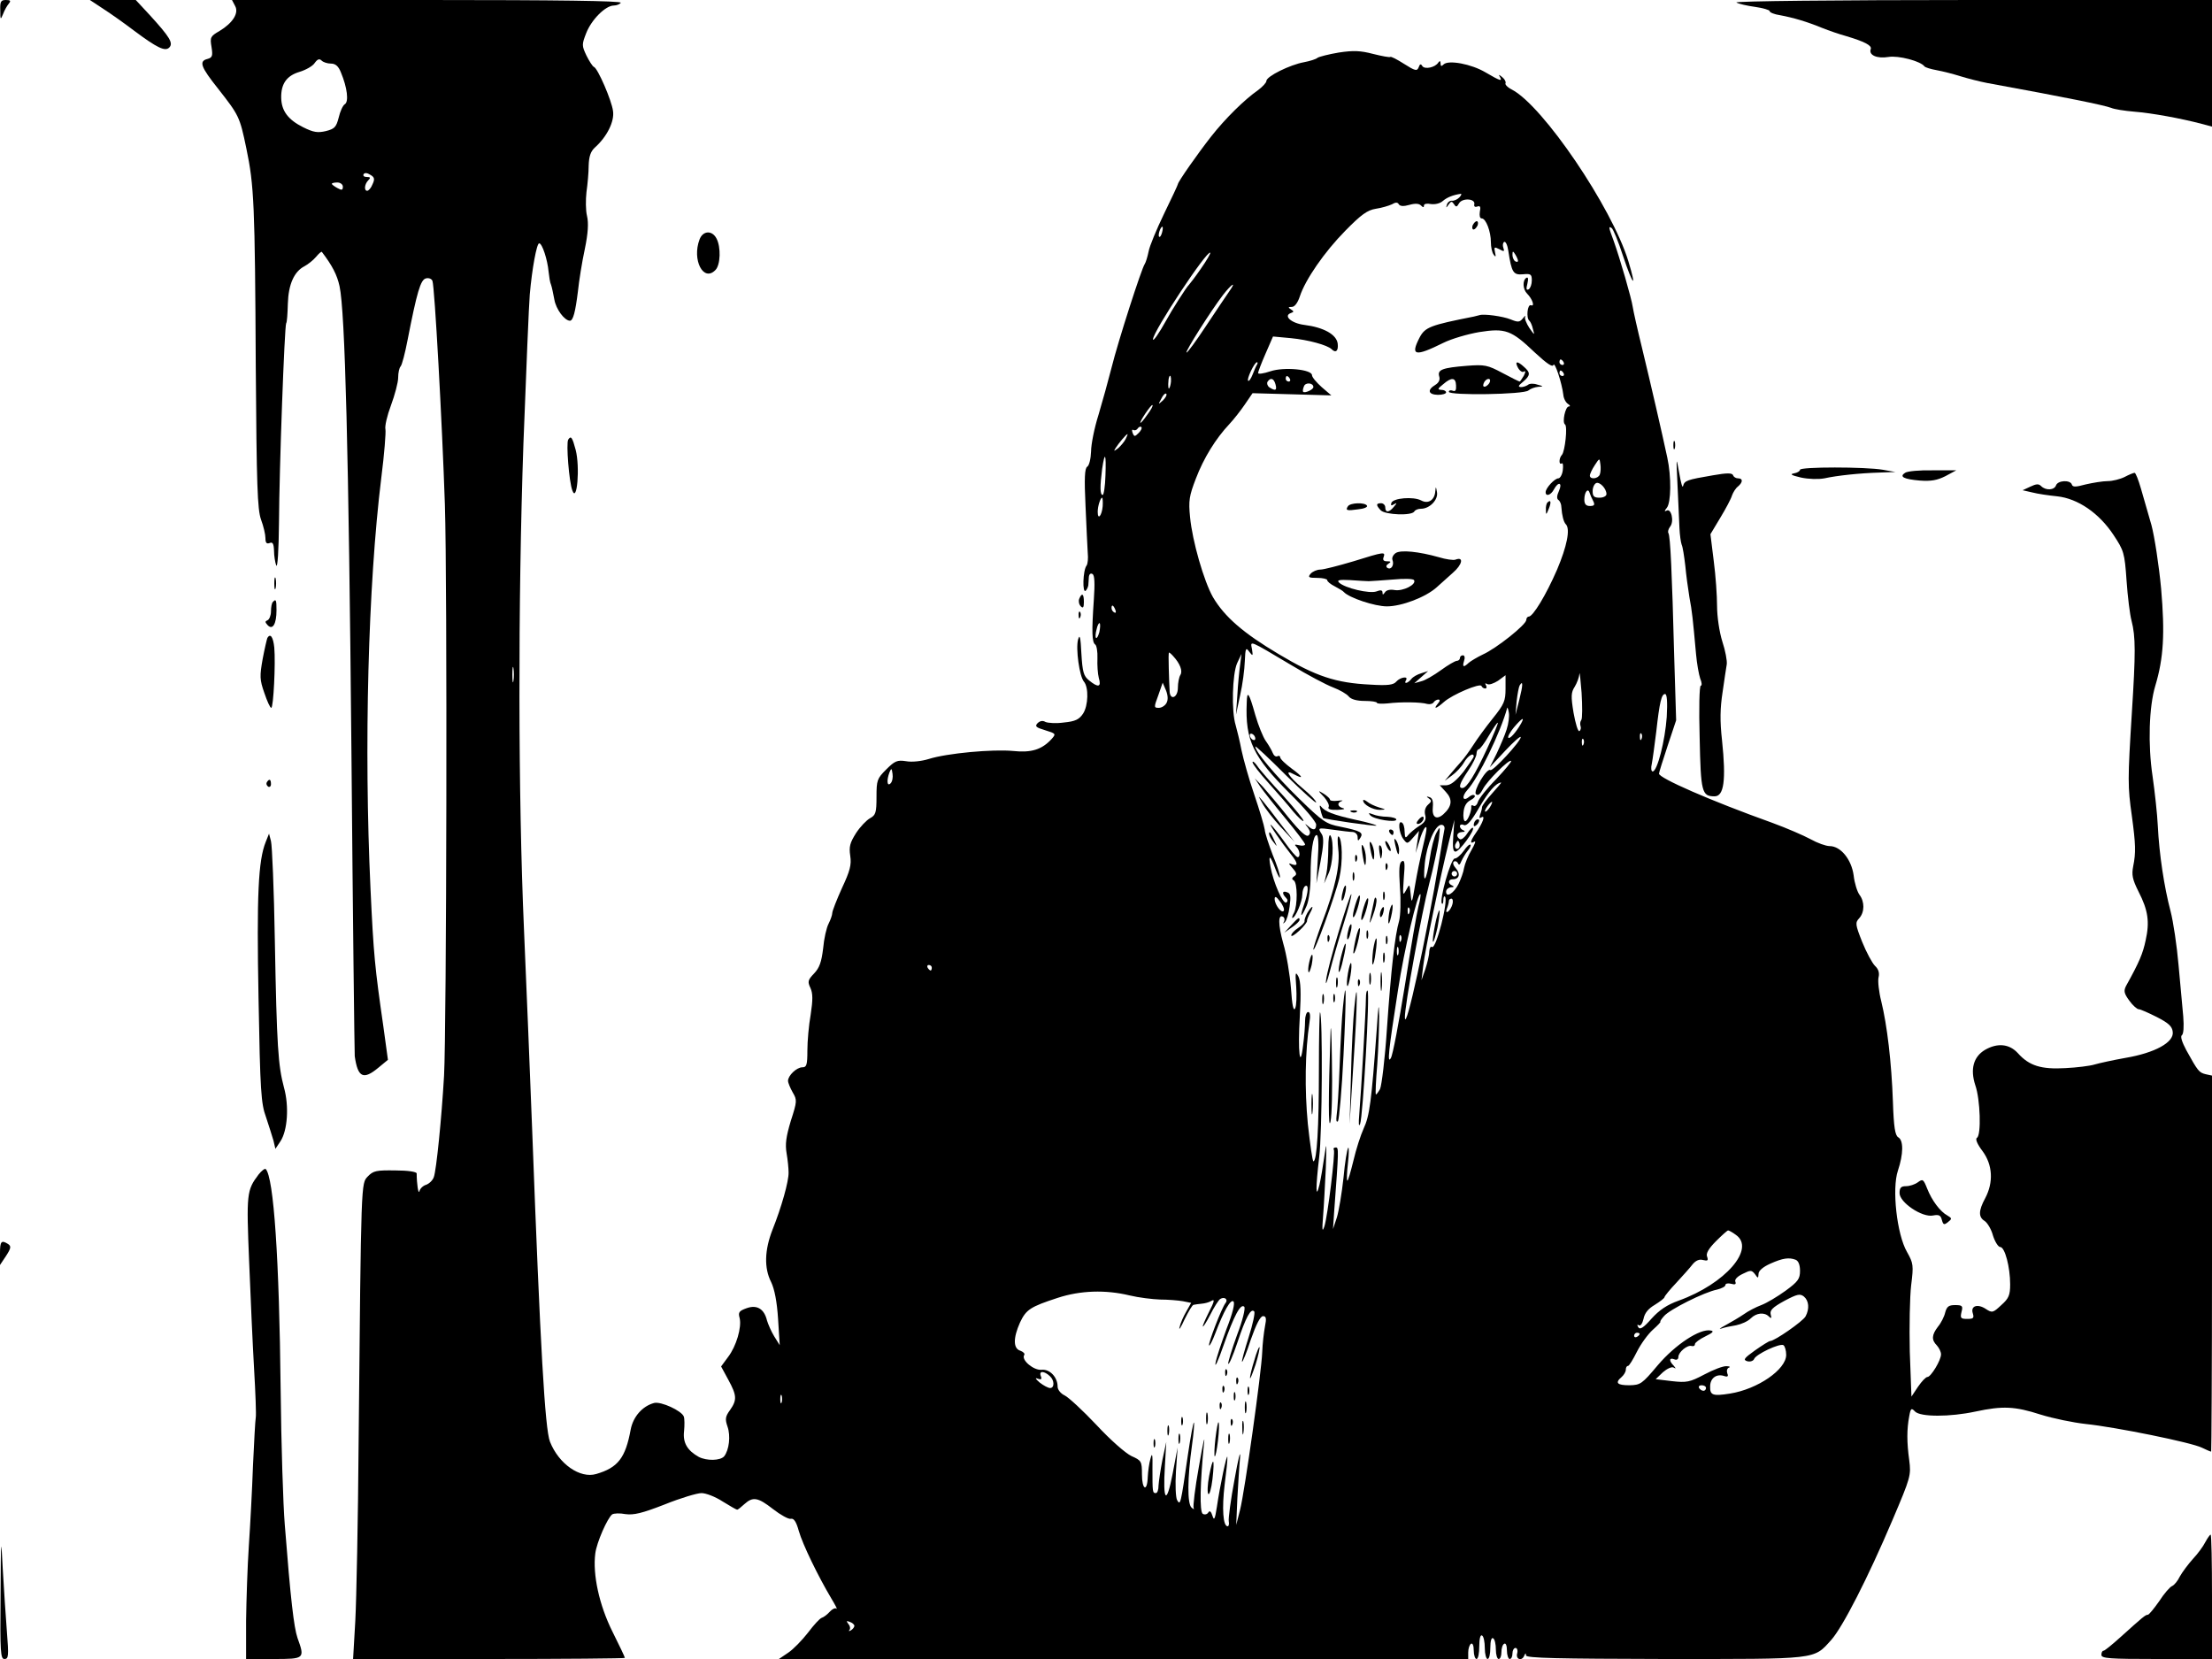 <?xml version="1.0" standalone="no"?>
<!DOCTYPE svg PUBLIC "-//W3C//DTD SVG 20010904//EN"
 "http://www.w3.org/TR/2001/REC-SVG-20010904/DTD/svg10.dtd">
<svg version="1.0" xmlns="http://www.w3.org/2000/svg"
 width="800pt" height="600pt" viewBox="0 0 800 600"
 preserveAspectRatio="xMidYMid meet">

<g transform="translate(0,600) scale(0.1,-0.1)"
fill="#000000" stroke="none">
<path d="M1 5963 c0 -35 1 -36 10 -14 5 14 15 31 21 38 8 10 6 13 -11 13 -18
0 -21 -6 -20 -37z"/>
<path d="M375 5967 c28 -18 77 -53 110 -78 83 -62 112 -76 127 -61 16 16 1 39
-69 116 l-52 56 -83 0 -83 0 50 -33z"/>
<path d="M850 5979 c15 -26 -8 -62 -56 -91 -33 -19 -35 -23 -29 -58 5 -32 3
-38 -14 -43 -33 -8 -25 -29 38 -108 75 -96 78 -100 102 -216 28 -134 31 -202
34 -788 3 -432 6 -517 19 -554 9 -24 16 -54 16 -67 0 -17 4 -22 15 -18 11 5
15 -2 16 -27 0 -19 4 -43 8 -54 5 -11 9 55 10 155 1 196 20 711 26 721 3 3 5
35 6 70 2 71 23 117 60 136 13 7 32 22 42 34 10 12 19 20 21 18 38 -50 55 -83
64 -124 20 -92 33 -600 43 -1685 5 -591 11 -1086 12 -1100 11 -77 31 -87 86
-41 l34 28 -17 124 c-30 208 -35 256 -46 494 -24 514 -9 1098 39 1487 11 86
17 165 15 175 -3 11 6 50 20 87 14 38 26 83 26 100 0 18 4 36 9 41 5 6 16 48
25 95 34 174 47 218 66 223 10 3 21 -1 24 -9 8 -21 35 -511 45 -809 9 -282 6
-1900 -3 -2065 -9 -156 -28 -343 -37 -367 -4 -12 -17 -24 -28 -28 -11 -3 -22
-14 -24 -23 -4 -14 -10 28 -10 64 0 6 -31 11 -77 11 -69 1 -80 -1 -100 -22
-24 -26 -24 -6 -33 -960 -2 -280 -8 -572 -12 -647 l-8 -138 492 0 c270 0 491
2 491 4 0 3 -20 45 -45 95 -48 96 -72 207 -62 283 5 40 44 128 61 141 6 4 28
5 48 1 30 -4 60 3 142 35 57 23 117 41 133 41 16 0 50 -13 76 -30 26 -16 50
-30 53 -30 3 0 14 9 26 20 31 28 49 25 104 -18 27 -21 56 -37 64 -35 11 3 20
-11 29 -44 14 -49 70 -164 117 -243 15 -25 24 -42 19 -38 -4 4 -15 -1 -24 -11
-9 -10 -22 -20 -29 -22 -7 -2 -29 -26 -50 -54 -21 -27 -53 -60 -71 -72 l-34
-23 1247 0 1246 0 0 24 c0 14 5 28 10 31 6 4 10 -7 10 -24 0 -17 5 -31 10 -31
6 0 10 21 10 46 0 27 4 43 10 39 6 -3 10 -24 10 -46 0 -21 5 -39 10 -39 6 0
10 18 10 41 0 24 4 38 10 34 6 -3 10 -22 10 -41 0 -19 5 -34 10 -34 6 0 10 11
10 24 0 14 4 28 10 31 6 4 10 -7 10 -24 0 -17 5 -31 10 -31 6 0 10 9 10 20 0
11 5 20 11 20 6 0 9 -9 6 -20 -6 -22 18 -29 26 -7 4 9 6 9 6 0 1 -10 116 -12
502 -13 558 0 537 -3 602 69 41 46 132 223 222 435 65 153 67 160 60 215 -9
65 -9 112 0 159 5 29 8 31 21 17 20 -20 126 -20 219 0 98 21 142 19 235 -11
45 -14 118 -29 163 -34 107 -11 384 -67 421 -86 16 -8 31 -14 33 -14 1 0 3
306 3 680 l0 680 -23 5 c-24 6 -28 11 -70 87 -16 30 -22 50 -16 54 6 4 8 30 5
68 -3 33 -11 117 -17 186 -6 69 -19 157 -29 195 -23 87 -41 206 -46 308 -2 43
-11 124 -19 180 -17 113 -13 251 10 327 30 100 35 189 21 351 -8 85 -24 189
-35 230 -12 41 -29 100 -38 132 -9 31 -19 57 -23 57 -4 0 -21 -7 -36 -15 -16
-8 -44 -15 -61 -15 -18 0 -54 -6 -80 -12 -37 -10 -47 -10 -50 0 -6 17 -50 15
-57 -3 -6 -18 -37 -20 -54 -3 -9 9 -18 8 -39 -2 l-28 -13 35 -8 c19 -5 60 -11
90 -14 75 -8 152 -61 204 -140 37 -56 40 -64 47 -165 4 -58 12 -123 18 -145
15 -58 15 -116 1 -335 -15 -240 -15 -264 0 -370 14 -103 15 -134 5 -183 -6
-31 -3 -47 19 -91 35 -68 41 -110 26 -177 -10 -47 -22 -77 -71 -165 -9 -18 -7
-27 12 -53 12 -17 28 -31 34 -31 6 0 35 -13 65 -28 43 -22 56 -34 58 -54 5
-38 -65 -76 -171 -94 -45 -8 -95 -19 -112 -24 -16 -5 -64 -11 -105 -13 -87 -5
-131 8 -172 54 -31 34 -74 38 -119 12 -42 -25 -54 -70 -35 -128 18 -51 22
-180 6 -190 -7 -4 1 -23 20 -48 37 -50 40 -113 10 -170 -25 -46 -25 -69 -2
-83 10 -7 24 -30 30 -53 7 -22 19 -41 26 -41 17 0 36 -73 36 -135 0 -39 -5
-51 -32 -75 -30 -28 -33 -29 -56 -14 -30 20 -56 11 -47 -16 5 -17 2 -20 -20
-20 -24 0 -26 3 -21 25 6 22 3 25 -23 25 -23 0 -30 -5 -36 -27 -3 -14 -15 -38
-26 -51 -23 -30 -24 -48 -4 -68 8 -9 15 -23 15 -32 0 -22 -37 -82 -49 -82 -6
0 -21 -16 -34 -35 l-24 -36 -6 163 c-2 90 0 198 5 240 9 72 8 79 -15 120 -37
64 -55 229 -33 294 20 60 21 110 1 121 -11 7 -16 36 -19 128 -5 143 -21 277
-42 363 -9 35 -13 74 -10 87 4 16 0 30 -13 42 -10 10 -31 49 -46 86 -25 63
-26 70 -11 86 20 22 20 60 1 85 -8 11 -18 42 -21 70 -8 58 -47 106 -87 106
-13 0 -44 11 -69 25 -24 13 -86 40 -138 59 -226 81 -410 162 -410 178 0 4 14
49 31 100 l31 93 -7 230 c-8 306 -14 436 -21 447 -3 5 0 15 6 23 16 19 4 69
-13 58 -8 -4 -8 -1 1 10 16 19 17 113 2 182 -19 89 -60 267 -91 395 -17 69
-32 136 -34 150 -4 29 -46 175 -69 239 -19 51 -19 54 -7 46 5 -3 24 -48 41
-101 36 -108 51 -123 19 -18 -60 195 -309 562 -421 620 -16 8 -26 19 -23 23 2
5 -3 15 -12 22 -12 10 -14 10 -9 2 11 -19 2 -16 -51 15 -52 31 -135 46 -152
29 -8 -8 -11 -7 -11 4 0 9 -3 10 -8 3 -11 -18 -49 -26 -58 -13 -5 9 -9 8 -13
-4 -6 -15 -12 -14 -53 12 -25 16 -48 28 -50 25 -3 -2 -30 3 -62 11 -46 12 -71
13 -124 5 -36 -6 -71 -15 -77 -19 -5 -5 -28 -12 -49 -16 -50 -9 -136 -51 -136
-68 0 -6 -14 -21 -30 -33 -49 -34 -119 -103 -170 -168 -48 -61 -120 -164 -120
-172 0 -2 -22 -50 -50 -107 -27 -56 -53 -118 -56 -137 -4 -19 -10 -39 -14 -45
-11 -15 -96 -278 -120 -375 -12 -47 -33 -123 -47 -170 -15 -47 -27 -107 -27
-133 -1 -27 -7 -51 -14 -55 -9 -6 -11 -41 -6 -143 3 -74 7 -150 8 -169 2 -19
0 -39 -4 -45 -14 -17 -16 -105 -3 -91 4 4 8 13 9 19 0 7 2 20 2 30 1 11 7 15
13 11 8 -4 9 -34 5 -93 -8 -115 -7 -154 5 -162 5 -3 9 -26 8 -50 -1 -24 1 -56
5 -71 10 -33 -2 -36 -35 -9 -20 16 -24 30 -28 97 -3 61 -6 72 -12 51 -9 -33 5
-133 21 -152 18 -21 16 -87 -3 -116 -14 -21 -28 -28 -69 -32 -28 -4 -58 -2
-67 2 -10 6 -20 4 -29 -5 -10 -11 -5 -15 28 -25 39 -12 40 -13 23 -32 -35 -38
-73 -50 -139 -43 -73 7 -239 -8 -305 -29 -26 -8 -61 -12 -82 -8 -32 5 -41 1
-72 -30 -33 -33 -35 -39 -35 -99 0 -57 -3 -66 -23 -77 -13 -7 -36 -31 -51 -54
-22 -35 -26 -49 -21 -82 5 -33 -1 -55 -30 -117 -19 -42 -35 -83 -35 -90 0 -7
-6 -24 -13 -38 -8 -15 -17 -55 -20 -90 -6 -49 -13 -70 -33 -91 -22 -23 -24
-29 -13 -52 9 -20 9 -43 1 -96 -7 -39 -12 -97 -12 -130 0 -53 -3 -61 -18 -61
-21 0 -52 -30 -52 -49 0 -7 8 -26 17 -42 16 -27 16 -32 -7 -103 -17 -57 -21
-84 -15 -118 4 -23 7 -54 7 -68 1 -32 -26 -127 -58 -207 -29 -74 -31 -139 -5
-190 12 -25 21 -70 25 -133 l6 -95 -20 32 c-11 18 -22 44 -26 57 -10 42 -36
58 -73 45 -28 -10 -32 -15 -26 -36 8 -33 -12 -102 -42 -141 l-25 -34 26 -48
c31 -57 32 -73 6 -110 -17 -23 -18 -33 -9 -59 12 -34 6 -85 -12 -108 -14 -16
-63 -17 -92 -2 -41 23 -58 51 -53 93 2 21 2 45 -1 53 -8 21 -82 55 -107 49
-42 -11 -76 -49 -85 -96 -19 -103 -46 -138 -125 -161 -58 -17 -135 36 -167
117 -18 46 -35 342 -64 1119 -8 215 -22 545 -30 735 -21 478 -22 1177 -2 1755
10 264 20 507 23 540 8 92 25 185 34 185 11 0 30 -59 34 -102 2 -18 5 -40 9
-48 3 -8 8 -33 12 -54 6 -34 36 -75 56 -76 12 0 20 33 29 105 4 39 15 108 25
154 12 58 14 95 8 120 -5 20 -5 59 -2 86 4 28 8 71 8 96 1 33 7 51 22 65 44
39 72 95 66 133 -5 38 -55 154 -69 159 -5 2 -17 21 -27 41 -17 36 -17 40 -1
81 19 49 70 100 100 100 10 0 22 5 25 10 4 7 -232 10 -700 10 l-706 0 11 -21z
m347 -209 c16 0 27 -9 36 -32 23 -55 29 -106 14 -115 -7 -4 -17 -26 -22 -48
-9 -35 -15 -41 -46 -49 -30 -7 -45 -5 -83 14 -54 27 -78 59 -79 106 -1 50 19
80 66 94 23 7 48 21 55 32 10 14 17 17 25 9 6 -6 21 -11 34 -11z m150 -437
c-5 -13 -14 -23 -19 -23 -12 0 -10 24 4 38 9 9 8 12 -6 12 -9 0 -14 4 -11 10
4 6 13 5 24 -2 16 -9 17 -16 8 -35z m-107 -8 c0 -13 -4 -14 -20 -5 -11 6 -20
13 -20 15 0 3 9 5 20 5 11 0 20 -7 20 -15z m4038 -39 c-7 -7 -19 -13 -27 -12
-7 1 -16 -6 -18 -14 -4 -13 -3 -13 6 0 9 13 12 13 20 1 7 -11 10 -10 18 4 12
20 60 17 55 -4 -2 -8 3 -11 11 -8 10 4 13 -1 9 -19 -2 -14 0 -24 7 -24 15 0
33 -47 33 -86 0 -17 4 -37 10 -45 7 -10 9 -8 5 8 -4 20 -3 21 15 12 18 -10 20
-9 15 5 -3 8 -2 18 3 21 5 3 12 -11 15 -32 12 -79 18 -88 53 -85 28 3 32 0 32
-22 0 -14 -5 -28 -11 -32 -9 -5 -10 1 -5 20 4 18 3 25 -4 21 -14 -9 -13 -41 3
-57 19 -19 29 -48 14 -42 -13 5 -18 -46 -6 -56 4 -3 10 -16 13 -30 7 -24 6
-23 -13 4 -11 17 -18 35 -15 40 3 6 -1 4 -8 -5 -12 -15 -18 -15 -45 -4 -27 11
-97 21 -113 15 -3 -1 -12 -3 -20 -5 -157 -31 -176 -38 -196 -76 -34 -66 -17
-70 86 -19 30 15 89 32 130 39 95 15 116 7 201 -74 43 -40 64 -54 67 -45 5 14
31 -66 36 -108 1 -13 9 -28 17 -33 8 -5 9 -9 3 -9 -13 0 -25 -58 -14 -65 10
-6 0 -97 -11 -110 -11 -11 -12 -38 -1 -31 5 3 6 -8 4 -25 -2 -16 -10 -29 -16
-29 -13 0 -46 -35 -46 -50 0 -17 19 -11 30 10 16 30 32 25 18 -6 -8 -17 -8
-28 -2 -32 6 -4 11 -16 11 -27 2 -29 8 -53 16 -61 17 -17 4 -80 -32 -165 -40
-92 -87 -169 -102 -169 -5 0 -9 -6 -9 -12 0 -17 -108 -103 -157 -125 -21 -10
-44 -24 -51 -30 -19 -18 -24 -16 -17 7 4 11 2 20 -4 20 -6 0 -11 -4 -11 -10 0
-5 -5 -10 -11 -10 -6 0 -32 -15 -58 -34 -25 -18 -57 -37 -71 -40 l-25 -7 25
22 25 22 -25 -8 c-14 -4 -30 -13 -36 -21 -13 -16 -28 -19 -19 -4 10 16 -21 11
-35 -5 -10 -12 -30 -15 -94 -11 -125 6 -197 30 -331 110 -128 76 -196 135
-238 206 -33 58 -75 204 -83 290 -6 59 -3 77 21 139 28 74 72 145 121 197 16
17 41 49 56 71 l28 41 142 -4 143 -4 -35 30 c-19 17 -35 36 -35 43 0 21 -101
31 -151 14 -24 -8 -44 -11 -44 -6 0 4 12 36 27 70 l27 62 65 -6 c62 -6 132
-25 147 -40 15 -15 25 -6 22 20 -4 33 -50 59 -121 68 -47 6 -77 33 -48 43 11
4 11 6 0 13 -11 7 -11 9 3 9 10 0 21 14 29 38 20 61 89 161 165 238 57 58 79
74 110 79 21 3 47 11 58 16 13 8 21 8 25 0 5 -7 17 -8 38 -2 21 6 35 5 42 -2
8 -8 11 -8 11 0 0 6 11 8 25 5 15 -2 33 2 43 11 15 13 37 22 65 26 4 0 2 -5
-5 -13z m-1075 -126 c-3 -12 -8 -19 -11 -16 -5 6 5 36 12 36 2 0 2 -9 -1 -20z
m140 -132 c-20 -29 -40 -55 -43 -58 -9 -8 -63 -93 -83 -130 -25 -45 -47 -77
-47 -67 0 28 196 324 207 313 2 -2 -13 -28 -34 -58z m1147 29 c0 -5 -4 -5 -10
-2 -5 3 -10 14 -10 23 0 15 2 15 10 2 5 -8 10 -19 10 -23z m-1043 -109 c-9
-13 -47 -69 -84 -125 -37 -56 -69 -100 -72 -98 -4 5 87 149 132 208 31 40 50
52 24 15z m1208 -258 c3 -5 1 -10 -4 -10 -6 0 -11 5 -11 10 0 6 2 10 4 10 3 0
8 -4 11 -10z m-1109 -9 c-3 -4 -10 -21 -16 -36 -6 -15 -13 -25 -16 -22 -6 6
23 67 32 67 3 0 3 -4 0 -9z m1109 -31 c3 -5 1 -10 -4 -10 -6 0 -11 5 -11 10 0
6 2 10 4 10 3 0 8 -4 11 -10z m-1420 -30 c-1 -11 -4 -22 -7 -25 -4 -5 -4 34 1
43 4 8 7 -1 6 -18z m430 10 c3 -5 1 -10 -4 -10 -6 0 -11 5 -11 10 0 6 2 10 4
10 3 0 8 -4 11 -10z m-52 -20 c6 -22 0 -25 -22 -11 -7 5 -10 14 -7 20 11 17
23 13 29 -9z m137 -10 c0 -9 -31 -23 -37 -17 -2 2 -1 11 3 20 5 15 34 13 34
-3z m-544 -48 c-18 -16 -18 -16 -6 6 6 13 14 21 18 18 3 -4 -2 -14 -12 -24z
m-56 -51 c-29 -42 -36 -39 -8 3 13 19 24 33 26 31 3 -2 -6 -18 -18 -34z m-32
-67 c-14 -14 -16 -14 -22 1 -3 9 -2 13 3 10 5 -3 13 0 16 6 4 5 10 8 13 4 3
-3 -1 -12 -10 -21z m-47 -22 c-5 -10 -18 -25 -27 -33 -16 -12 -17 -12 -9 1 11
17 38 50 43 50 1 0 -2 -8 -7 -18z m-73 -132 c-1 -38 -6 -70 -10 -70 -10 0 -10
31 -2 94 10 67 15 56 12 -24z m1788 4 c-6 -16 -36 -19 -36 -4 0 6 8 23 18 38
17 26 17 26 20 3 2 -12 1 -29 -2 -37z m24 -71 c0 -7 -11 -13 -25 -13 -20 0
-25 5 -25 24 0 13 6 26 13 29 13 5 37 -20 37 -40z m-48 -25 c7 -14 4 -18 -12
-18 -14 0 -20 7 -20 23 0 27 13 44 19 25 2 -7 8 -21 13 -30z m-1774 -19 c-3
-34 -18 -52 -18 -20 0 21 10 51 16 51 2 0 3 -14 2 -31z m46 -375 c3 -8 2 -12
-4 -9 -6 3 -10 10 -10 16 0 14 7 11 14 -7z m-58 -80 c-4 -14 -9 -24 -12 -21
-3 2 -2 17 2 31 3 15 9 25 11 22 3 -3 2 -17 -1 -32z m695 -120 c58 -35 126
-71 150 -80 24 -9 50 -24 57 -33 8 -10 29 -16 57 -16 25 0 45 -3 45 -7 0 -3
17 -4 38 -2 48 6 122 5 144 -2 9 -2 19 0 23 6 3 5 11 10 17 10 7 0 6 -6 -2
-15 -18 -22 -5 -18 22 6 30 27 132 70 136 58 2 -5 8 -9 13 -9 6 0 7 5 3 12 -4
7 -3 8 5 4 6 -4 23 2 39 12 l27 20 0 -49 c0 -44 -5 -56 -46 -107 -25 -31 -57
-75 -71 -97 -14 -22 -34 -49 -44 -60 -11 -12 -28 -32 -39 -45 l-20 -24 27 20
c14 10 34 31 43 47 14 24 35 37 35 21 0 -3 -17 -28 -37 -55 -27 -33 -45 -48
-62 -49 l-24 0 22 -24 c25 -27 23 -52 -9 -81 -25 -22 -42 -11 -38 27 2 21 -2
32 -12 35 -12 4 -12 2 -2 -5 10 -7 10 -11 -3 -22 -10 -9 -14 -22 -11 -36 5
-18 0 -28 -21 -41 -16 -10 -33 -25 -40 -33 -10 -13 -12 -11 -13 12 0 15 -4 30
-10 33 -15 10 -11 -37 5 -59 14 -19 15 -19 36 5 l21 24 -6 -40 -6 -40 13 42
c6 23 16 45 21 50 9 8 7 -8 -12 -87 -6 -25 -17 -79 -24 -120 -11 -67 -13 -70
-16 -35 -4 39 -4 40 -17 15 -12 -22 -12 -17 -8 44 5 55 3 67 -7 61 -10 -6 -11
-29 -7 -95 4 -48 2 -102 -3 -121 -15 -51 -29 -173 -44 -390 -7 -107 -19 -205
-25 -218 -7 -12 -14 -21 -15 -19 -2 1 0 50 5 108 4 58 7 137 7 175 -1 54 -3
43 -9 -50 -19 -261 -26 -311 -47 -356 -11 -24 -28 -77 -37 -116 -10 -40 -19
-73 -22 -73 -3 0 -2 28 2 63 4 34 4 59 1 56 -4 -4 -12 -53 -17 -108 -6 -56
-17 -121 -24 -144 l-14 -42 4 60 c17 229 17 235 6 235 -7 0 -10 -4 -7 -8 6
-10 -22 -238 -34 -277 -8 -23 -9 -15 -5 35 3 36 7 115 10 175 3 93 3 100 -5
45 -5 -36 -13 -83 -18 -105 -14 -57 -14 -11 -1 100 11 84 13 514 3 524 -2 2
-4 -90 -4 -206 0 -211 -7 -333 -20 -333 -3 0 -12 61 -20 135 -12 125 -10 263
6 368 4 24 2 37 -5 37 -6 0 -11 -15 -11 -32 0 -18 -3 -57 -7 -87 -11 -96 -20
-24 -12 104 5 86 3 127 -5 143 -11 20 -12 15 -8 -37 2 -33 1 -68 -4 -78 -6
-12 -11 12 -15 72 -4 50 -16 123 -28 163 -19 69 -19 108 0 96 5 -3 6 -11 3
-17 -5 -8 -4 -9 3 -2 6 6 14 31 17 56 5 37 4 48 -9 52 -17 7 -20 -4 -4 -20 7
-7 7 -13 1 -17 -12 -7 -47 73 -57 129 -9 48 -1 43 19 -11 8 -21 15 -33 15 -26
1 8 -11 44 -26 80 -14 37 -28 78 -29 92 -2 14 -19 71 -38 127 -19 55 -39 127
-46 160 -6 32 -16 72 -21 90 -16 51 -12 185 5 224 l16 34 -5 -40 c-3 -22 -8
-71 -10 -110 l-5 -70 15 70 c9 39 16 94 17 123 2 48 4 52 16 35 13 -17 14 -16
10 9 -6 32 -15 36 143 -58z m-428 33 c25 -27 35 -54 26 -68 -5 -8 -9 -29 -9
-46 0 -38 -30 -48 -30 -10 -1 12 -2 48 -3 80 -1 31 -1 57 1 57 2 0 9 -6 15
-13z m-2386 -89 c-2 -13 -4 -3 -4 22 0 25 2 35 4 23 2 -13 2 -33 0 -45z m3862
-142 c-4 -5 -5 -14 -3 -21 3 -7 1 -16 -4 -19 -5 -3 -14 27 -21 66 -10 60 -9
74 4 94 8 13 16 34 17 46 1 13 4 -17 8 -67 3 -49 3 -94 -1 -99z m-1500 62 c-5
-10 -18 -18 -28 -18 -18 0 -18 2 -2 45 l16 46 12 -28 c7 -18 8 -34 2 -45z
m1276 12 l-14 -55 4 48 c3 27 8 53 11 58 13 21 12 1 -1 -51z m533 -63 c-6 -85
-34 -197 -51 -197 -5 0 -7 12 -3 28 3 15 10 67 16 115 12 108 19 137 32 137 7
0 9 -29 6 -83z m-579 -45 c-6 -20 -23 -59 -36 -87 l-25 -50 56 60 c31 33 56
55 56 49 0 -15 -101 -125 -110 -119 -13 8 -63 -76 -52 -87 7 -7 15 -1 25 18
16 31 95 109 102 102 3 -2 -22 -32 -54 -66 -33 -33 -62 -70 -66 -82 -3 -11
-11 -18 -16 -14 -5 3 -9 2 -8 -3 2 -15 -13 -53 -22 -53 -5 0 -8 15 -6 32 2 22
10 36 25 44 12 6 19 14 15 17 -3 4 -12 2 -20 -5 -23 -19 -28 1 -6 25 39 42
121 210 144 297 1 3 4 -5 6 -18 2 -12 -1 -39 -8 -60z m52 21 c-19 -33 -41 -57
-46 -51 -3 3 6 20 20 37 29 34 41 41 26 14z m-122 -89 c-44 -95 -74 -144 -90
-144 -16 0 -10 17 21 63 17 25 30 52 30 61 0 9 4 16 8 16 4 0 21 22 37 50 16
27 30 48 32 46 2 -1 -15 -43 -38 -92z m558 34 c-3 -8 -6 -5 -6 6 -1 11 2 17 5
13 3 -3 4 -12 1 -19z m-210 -20 c-3 -8 -6 -5 -6 6 -1 11 2 17 5 13 3 -3 4 -12
1 -19z m-2506 -141 c-13 -13 -15 11 -4 40 7 16 8 15 11 -6 2 -13 -1 -28 -7
-34z m2175 -37 c-20 -22 -36 -44 -36 -49 0 -5 -3 -17 -7 -27 -4 -12 -3 -15 5
-10 15 9 5 -20 -20 -56 -21 -30 -23 -42 -6 -32 7 4 2 -9 -10 -30 -12 -20 -24
-49 -27 -65 -2 -15 -12 -41 -20 -58 -17 -34 -45 -51 -45 -28 0 8 8 15 18 16
10 0 12 3 5 6 -18 7 -16 23 1 23 24 0 29 20 11 40 -9 10 -12 20 -7 24 6 3 12
0 15 -6 3 -8 7 -6 12 7 5 11 15 28 23 38 8 9 13 20 10 22 -3 3 -14 -7 -24 -22
-11 -15 -25 -28 -33 -28 -14 0 -57 -152 -46 -163 3 -3 5 3 5 13 0 10 3 16 6
12 13 -13 -32 -191 -47 -182 -5 4 -9 -4 -10 -17 0 -13 -7 -41 -14 -63 l-14
-40 6 50 c6 55 62 325 93 450 l20 80 -4 -57 c-3 -43 -1 -58 8 -58 14 0 71 78
63 86 -2 3 -12 -7 -21 -21 -9 -14 -21 -23 -26 -20 -16 10 -11 25 8 26 10 0 12
3 5 6 -7 2 -13 9 -13 15 0 6 7 8 15 4 10 -4 27 15 55 64 34 58 60 88 79 90 2
0 -13 -18 -33 -40z m-8 -50 c-7 -10 -14 -17 -17 -15 -4 4 18 35 25 35 2 0 -1
-9 -8 -20z m-164 -79 c-2 -9 -10 -56 -18 -106 -48 -290 -123 -633 -125 -575
-2 36 61 382 88 484 16 61 31 134 35 161 5 48 5 49 -9 23 -8 -14 -19 -57 -24
-93 -13 -86 -26 -99 -18 -17 7 68 37 139 60 139 8 0 13 -7 11 -16z m52 -68
c-10 -10 -19 5 -10 18 6 11 8 11 12 0 2 -7 1 -15 -2 -18z m-6 -93 c0 -5 -4
-10 -10 -10 -5 0 -10 5 -10 10 0 6 5 10 10 10 6 0 10 -4 10 -10z m-140 -118
c-6 -23 -28 -151 -49 -286 -22 -135 -44 -253 -51 -263 -13 -22 -9 23 26 246
22 145 72 356 81 347 2 -2 -1 -22 -7 -44z m-487 -16 c-8 -11 -33 22 -33 43 0
11 6 9 19 -9 11 -13 17 -29 14 -34z m610 24 c-3 -11 -10 -23 -16 -27 -7 -4 -8
0 -4 11 4 10 7 22 7 27 0 5 4 9 9 9 5 0 7 -9 4 -20z m-156 -32 c-3 -8 -6 -5
-6 6 -1 11 2 17 5 13 3 -3 4 -12 1 -19z m-30 -100 c-3 -8 -6 -5 -6 6 -1 11 2
17 5 13 3 -3 4 -12 1 -19z m-10 -50 c-3 -7 -5 -2 -5 12 0 14 2 19 5 13 2 -7 2
-19 0 -25z m-1687 -48 c0 -5 -2 -10 -4 -10 -3 0 -8 5 -11 10 -3 6 -1 10 4 10
6 0 11 -4 11 -10z m2908 -966 c72 -50 -38 -177 -207 -238 -42 -15 -70 -34 -98
-65 -30 -34 -42 -41 -48 -31 -5 8 -4 11 2 7 6 -4 13 6 17 23 4 21 17 37 41 51
19 12 35 24 35 28 0 3 19 27 43 52 23 25 50 55 59 67 11 13 24 19 37 15 17 -4
20 -2 15 12 -5 11 5 29 32 56 21 21 41 39 44 39 3 0 16 -7 28 -16z m216 -90
c10 -4 16 -18 16 -40 0 -29 -7 -39 -52 -72 -29 -21 -69 -45 -88 -52 -19 -7
-48 -22 -63 -33 -16 -11 -45 -28 -65 -39 -20 -11 -28 -16 -17 -13 11 4 35 9
54 12 19 4 42 14 53 25 20 20 49 23 65 7 9 -9 11 -7 7 7 -4 15 7 26 49 49 47
25 57 27 71 16 18 -15 21 -44 6 -72 -10 -18 -112 -89 -128 -89 -4 0 -28 -15
-55 -34 -39 -28 -44 -34 -28 -39 11 -3 22 1 25 8 6 17 93 58 106 50 5 -3 10
-19 10 -35 0 -53 -103 -124 -203 -140 -63 -10 -73 -6 -72 26 0 29 22 46 49 38
14 -5 18 -2 13 9 -3 9 -1 18 6 21 7 2 2 5 -9 5 -12 1 -48 -13 -80 -30 -53 -28
-64 -30 -118 -24 l-58 7 26 25 c15 13 32 21 39 17 9 -5 9 -4 0 7 -18 18 -16
30 2 23 9 -4 15 0 15 8 0 18 33 45 48 40 7 -2 12 1 12 7 0 5 17 18 38 28 27
13 32 19 19 21 -39 8 -128 -51 -191 -125 -58 -69 -63 -72 -103 -73 -45 0 -53
9 -28 30 8 7 15 19 15 26 0 8 3 14 8 14 4 0 18 23 32 51 14 28 40 64 58 80 18
16 30 29 27 29 -2 0 3 9 13 20 20 24 146 87 192 96 16 4 30 11 30 16 0 6 9 8
21 5 14 -4 19 -2 15 8 -3 8 8 19 27 28 28 14 32 14 44 -1 11 -16 12 -16 13 1
0 11 16 25 43 37 45 20 67 23 91 14z m-2409 -129 c33 -8 83 -14 111 -15 28 0
65 -3 82 -6 l30 -6 -18 -32 c-10 -17 -21 -42 -24 -56 -4 -14 5 -1 18 28 14 28
28 53 33 53 4 1 18 3 29 4 12 1 26 5 33 9 16 10 14 1 -9 -44 -11 -22 -20 -43
-20 -47 1 -4 13 15 27 42 14 28 30 53 36 57 16 10 30 -2 19 -15 -14 -18 -64
-148 -59 -153 2 -3 12 17 22 43 31 82 56 126 66 116 6 -6 -3 -43 -25 -99 -18
-49 -37 -105 -40 -124 -3 -19 10 9 29 64 38 108 62 153 75 140 5 -5 -6 -50
-26 -102 -19 -52 -33 -99 -32 -104 2 -6 17 28 33 76 31 93 49 126 61 113 4 -4
-5 -46 -20 -93 -15 -47 -26 -87 -24 -89 2 -2 17 34 32 81 19 54 34 84 44 84
11 0 13 -8 7 -37 -4 -21 -9 -63 -10 -93 -3 -75 -63 -502 -80 -570 l-14 -55 4
95 c3 52 7 120 10 150 2 30 -7 -6 -20 -80 -14 -74 -23 -143 -21 -152 2 -10 0
-18 -4 -18 -17 0 -21 65 -11 150 6 46 11 91 10 100 -1 18 -27 -104 -38 -180
-7 -45 -10 -51 -16 -32 -5 16 -10 20 -15 12 -4 -7 -13 -9 -20 -5 -12 8 -10
110 5 260 3 28 -6 -13 -19 -89 -14 -77 -22 -145 -19 -150 3 -6 0 -5 -8 2 -15
14 -15 105 2 225 6 43 9 80 7 82 -2 3 -12 -50 -22 -118 -26 -180 -27 -183 -39
-162 -5 10 -7 55 -4 104 l6 86 -18 -95 c-22 -115 -36 -101 -28 28 l5 87 -14
-65 c-7 -36 -13 -77 -14 -92 0 -16 -4 -28 -10 -28 -12 0 -12 5 -12 90 1 51 -1
58 -7 35 -5 -16 -9 -47 -10 -67 -2 -56 -21 -46 -21 10 0 47 -2 50 -38 66 -21
10 -76 58 -126 112 -49 52 -101 100 -115 107 -15 7 -26 21 -26 32 0 34 -28 64
-58 61 -28 -3 -74 35 -63 53 4 5 -3 12 -14 16 -26 8 -26 46 -1 102 22 47 38
57 136 89 82 27 173 30 260 9z m1845 -139 c0 -3 -4 -8 -10 -11 -5 -3 -10 -1
-10 4 0 6 5 11 10 11 6 0 10 -2 10 -4z m-2133 -153 c17 -15 17 -43 1 -43 -7 0
-24 9 -38 20 -15 13 -18 18 -7 14 13 -5 16 -2 11 10 -7 19 13 18 33 -1z m2373
-43 c0 -5 -4 -10 -9 -10 -6 0 -13 5 -16 10 -3 6 1 10 9 10 9 0 16 -4 16 -10z
m-3343 -52 c-3 -7 -5 -2 -5 12 0 14 2 19 5 13 2 -7 2 -19 0 -25z m263 -808 c0
-5 -6 -12 -12 -16 -7 -4 -10 -4 -6 1 4 4 3 14 -4 22 -8 11 -7 12 6 7 9 -3 16
-10 16 -14z"/>
<path d="M5326 5185 c-3 -8 -1 -15 3 -15 5 0 11 7 15 15 3 8 1 15 -3 15 -5 0
-11 -7 -15 -15z"/>
<path d="M5490 4670 c6 -11 16 -18 21 -14 7 4 7 -1 0 -15 -7 -11 -13 -21 -15
-21 -2 0 -30 14 -62 31 -54 29 -65 31 -129 26 -88 -7 -107 -14 -100 -38 4 -12
-1 -23 -14 -31 -30 -18 -26 -35 9 -36 17 0 30 4 30 9 0 5 -8 9 -17 9 -15 1
-14 4 6 20 31 27 46 25 47 -4 1 -17 -2 -23 -12 -19 -8 3 -14 1 -14 -4 0 -14
273 -10 288 5 7 6 23 12 35 13 20 1 20 2 -3 8 -14 5 -29 4 -34 -1 -6 -4 -17
-8 -25 -8 -12 1 -10 5 7 19 27 23 28 33 4 54 -25 23 -35 21 -22 -3z m-102 -52
c-2 -6 -10 -14 -16 -16 -7 -2 -10 2 -6 12 7 18 28 22 22 4z"/>
<path d="M5191 4224 c-2 -32 -25 -48 -51 -34 -28 15 -102 9 -108 -9 -3 -9 0
-11 9 -5 12 7 12 5 0 -9 -17 -21 -31 -22 -31 -2 0 8 -7 15 -15 15 -19 0 -19
-7 -1 -26 17 -16 111 -20 121 -4 3 6 14 10 24 10 32 0 63 33 58 60 -4 22 -4
22 -6 4z"/>
<path d="M5597 4183 c-4 -3 -7 -16 -6 -27 0 -19 1 -19 10 3 10 24 8 36 -4 24z"/>
<path d="M4875 4169 c-10 -15 -4 -17 37 -11 21 2 35 8 32 13 -7 13 -61 11 -69
-2z"/>
<path d="M5048 4000 c-9 -6 -15 -17 -12 -25 7 -18 -4 -37 -18 -29 -6 4 -5 10
3 15 11 7 10 9 -5 9 -12 0 -16 5 -12 15 7 20 3 20 -109 -15 -54 -16 -108 -30
-120 -30 -12 0 -28 -7 -35 -15 -11 -13 -7 -15 24 -15 20 0 36 -4 36 -8 0 -5
12 -15 28 -23 15 -8 29 -16 32 -20 19 -21 112 -52 156 -52 53 0 140 33 180 69
12 11 38 34 58 52 35 30 41 60 10 48 -7 -3 -35 1 -61 9 -71 20 -136 27 -155
15z m-98 -102 c8 0 47 3 87 6 42 4 74 3 77 -2 10 -16 -40 -41 -70 -36 -16 3
-30 0 -35 -8 -7 -10 -9 -10 -9 -1 0 9 -7 10 -22 4 -25 -9 -114 12 -135 32 -9
9 0 11 40 9 29 -2 59 -4 67 -4z"/>
<path d="M4509 3459 c-6 -137 23 -196 156 -329 52 -51 95 -102 95 -112 0 -21
-10 -23 -30 -5 -12 10 -12 9 0 -6 9 -13 10 -21 3 -28 -8 -8 -30 12 -75 67 -34
43 -76 92 -91 109 l-29 30 20 -30 c11 -16 52 -68 91 -115 39 -47 71 -89 71
-94 0 -4 -10 -6 -21 -3 -17 4 -19 3 -10 -6 12 -12 15 -37 4 -37 -5 0 -26 25
-48 56 -22 31 -44 58 -49 61 -9 6 38 -63 73 -107 25 -31 27 -44 4 -36 -14 6
-14 4 2 -14 15 -17 16 -23 6 -29 -9 -6 -10 -11 -2 -15 14 -9 14 -91 1 -117 -6
-10 -8 -19 -6 -19 11 0 36 60 36 84 0 14 5 28 10 31 14 9 12 -22 -4 -67 -17
-48 -10 -50 10 -3 8 19 14 66 14 107 0 88 9 148 22 148 6 0 8 -35 4 -87 l-5
-88 15 80 c11 58 12 85 5 97 -16 25 -16 25 42 17 28 -4 60 -8 70 -8 9 -1 17
-9 17 -18 0 -15 2 -16 10 -3 12 19 1 25 -72 40 -52 10 -64 18 -151 103 -85 83
-157 169 -157 187 0 4 50 -43 110 -103 61 -60 110 -104 110 -99 0 6 -22 29
-50 52 -50 42 -67 70 -31 50 38 -20 34 -10 -7 20 -23 17 -42 35 -42 41 0 5 -5
7 -10 4 -6 -3 -13 2 -17 12 -4 10 -15 29 -25 43 -10 14 -27 56 -38 94 -23 82
-30 91 -31 45z m31 -130 c0 -6 -4 -7 -10 -4 -5 3 -10 11 -10 16 0 6 5 7 10 4
6 -3 10 -11 10 -16z"/>
<path d="M4530 3243 c0 -6 26 -40 58 -75 31 -35 72 -81 89 -103 18 -21 35 -37
37 -34 3 3 -30 43 -72 90 -43 46 -86 95 -95 109 -9 13 -17 19 -17 13z"/>
<path d="M4789 3117 c12 -14 20 -30 16 -36 -4 -7 7 -11 32 -10 21 1 30 3 21 6
-21 5 -24 20 -5 26 6 2 0 3 -15 1 -16 -2 -28 0 -28 4 0 4 -10 13 -22 21 -23
14 -23 13 1 -12z"/>
<path d="M4566 3094 c9 -17 39 -56 66 -85 l50 -54 -49 63 c-26 35 -56 73 -66
85 -18 21 -18 21 -1 -9z"/>
<path d="M4930 3105 c0 -15 35 -34 60 -34 24 1 24 1 -3 9 -16 5 -35 14 -43 21
-8 6 -14 8 -14 4z"/>
<path d="M4776 3070 c3 -14 8 -26 9 -28 4 -5 189 -31 193 -28 2 2 -32 12 -75
21 -81 18 -112 30 -126 49 -5 6 -5 0 -1 -14z"/>
<path d="M4888 3063 c7 -3 16 -2 19 1 4 3 -2 6 -13 5 -11 0 -14 -3 -6 -6z"/>
<path d="M4956 3051 c14 -15 94 -27 94 -15 0 5 -15 9 -32 10 -18 0 -42 4 -53
9 -16 6 -17 5 -9 -4z"/>
<path d="M5130 3035 c-8 -9 -8 -15 -2 -15 12 0 26 19 19 26 -2 2 -10 -2 -17
-11z"/>
<path d="M5025 2990 c3 -5 8 -10 11 -10 2 0 4 5 4 10 0 6 -5 10 -11 10 -5 0
-7 -4 -4 -10z"/>
<path d="M4590 2984 c0 -6 7 -19 16 -30 14 -18 14 -18 3 6 -14 31 -19 36 -19
24z"/>
<path d="M4804 2933 c0 -32 -3 -74 -7 -93 l-8 -35 15 34 c17 35 21 117 8 139
-5 7 -8 -13 -8 -45z"/>
<path d="M4840 2929 c7 -57 -10 -138 -59 -267 -17 -46 -31 -89 -31 -95 1 -21
80 196 94 258 13 58 11 141 -3 150 -4 2 -4 -19 -1 -46z"/>
<path d="M5046 2945 c8 -37 14 -45 14 -19 0 10 -5 26 -10 34 -8 11 -9 7 -4
-15z"/>
<path d="M4956 2930 c8 -43 14 -51 14 -19 0 13 -5 31 -10 39 -7 11 -8 5 -4
-20z"/>
<path d="M5010 2955 c0 -5 5 -17 10 -25 5 -8 10 -10 10 -5 0 6 -5 17 -10 25
-5 8 -10 11 -10 5z"/>
<path d="M4927 2915 c7 -49 13 -58 13 -19 0 16 -5 36 -10 44 -6 10 -7 2 -3
-25z"/>
<path d="M4989 2918 c4 -28 6 -29 9 -9 2 13 0 27 -5 32 -6 6 -7 -3 -4 -23z"/>
<path d="M4901 2894 c0 -11 3 -14 6 -6 3 7 2 16 -1 19 -3 4 -6 -2 -5 -13z"/>
<path d="M5011 2864 c0 -11 3 -14 6 -6 3 7 2 16 -1 19 -3 4 -6 -2 -5 -13z"/>
<path d="M4892 2830 c0 -14 2 -19 5 -12 2 6 2 18 0 25 -3 6 -5 1 -5 -13z"/>
<path d="M4856 2774 c-4 -14 -5 -28 -3 -31 3 -2 8 8 11 23 4 14 5 28 3 31 -3
2 -8 -8 -11 -23z"/>
<path d="M5002 2760 c0 -14 2 -19 5 -12 2 6 2 18 0 25 -3 6 -5 1 -5 -13z"/>
<path d="M4842 2632 c-23 -75 -44 -155 -46 -177 -3 -22 3 -9 13 30 10 39 32
117 50 173 18 57 31 106 28 108 -2 2 -22 -58 -45 -134z"/>
<path d="M4902 2729 c-7 -23 -11 -43 -8 -46 6 -6 28 65 24 77 -2 6 -9 -8 -16
-31z"/>
<path d="M4932 2719 c-7 -23 -11 -43 -8 -46 6 -6 28 65 24 77 -2 6 -9 -8 -16
-31z"/>
<path d="M4968 2735 c-18 -82 -18 -88 -3 -47 9 24 15 51 13 60 -3 11 -7 6 -10
-13z"/>
<path d="M5026 2708 c-3 -13 -5 -32 -5 -43 1 -11 5 -2 10 19 10 42 6 62 -5 24z"/>
<path d="M4728 2698 c-7 -13 -11 -26 -10 -30 1 -4 -9 -15 -23 -24 -14 -9 -25
-21 -25 -27 0 -6 13 2 30 18 16 15 28 31 27 34 -1 3 4 16 11 29 7 12 10 22 8
22 -3 0 -11 -10 -18 -22z"/>
<path d="M4993 2705 c-3 -9 -3 -18 -1 -21 3 -3 8 4 11 16 6 23 -1 27 -10 5z"/>
<path d="M4669 2653 l-24 -26 27 19 c15 10 28 22 28 27 0 12 -5 8 -31 -20z"/>
<path d="M4876 2634 c-4 -14 -5 -28 -3 -31 3 -2 8 8 11 23 4 14 5 28 3 31 -3
2 -8 -8 -11 -23z"/>
<path d="M4903 2604 c-6 -27 -10 -51 -8 -52 6 -6 27 78 23 90 -2 6 -9 -11 -15
-38z"/>
<path d="M4942 2620 c0 -14 2 -19 5 -12 2 6 2 18 0 25 -3 6 -5 1 -5 -13z"/>
<path d="M4801 2604 c0 -11 3 -14 6 -6 3 7 2 16 -1 19 -3 4 -6 -2 -5 -13z"/>
<path d="M5012 2600 c0 -14 2 -19 5 -12 2 6 2 18 0 25 -3 6 -5 1 -5 -13z"/>
<path d="M4966 2564 c-3 -26 -4 -49 -2 -52 3 -2 8 17 11 43 4 25 5 48 3 51 -3
2 -8 -17 -12 -42z"/>
<path d="M4850 2540 c-7 -28 -10 -53 -8 -55 3 -3 10 18 16 47 7 28 11 53 8 55
-2 2 -9 -19 -16 -47z"/>
<path d="M5002 2535 c0 -16 2 -22 5 -12 2 9 2 23 0 30 -3 6 -5 -1 -5 -18z"/>
<path d="M4735 2520 c-4 -17 -5 -34 -2 -36 2 -3 7 10 11 27 8 42 0 50 -9 9z"/>
<path d="M4875 2480 c-4 -23 -5 -43 -2 -46 2 -3 7 14 11 37 4 23 5 44 2 46 -2
2 -7 -14 -11 -37z"/>
<path d="M4993 2450 c0 -30 2 -43 4 -27 2 15 2 39 0 55 -2 15 -4 2 -4 -28z"/>
<path d="M4952 2460 c0 -19 2 -27 5 -17 2 9 2 25 0 35 -3 9 -5 1 -5 -18z"/>
<path d="M4832 2445 c0 -16 2 -22 5 -12 2 9 2 23 0 30 -3 6 -5 -1 -5 -18z"/>
<path d="M4911 2444 c0 -11 3 -14 6 -6 3 7 2 16 -1 19 -3 4 -6 -2 -5 -13z"/>
<path d="M4857 2358 c-4 -35 -9 -130 -12 -213 -3 -82 -8 -163 -11 -180 -2 -17
-1 -25 5 -20 4 6 14 113 20 239 11 224 10 299 -2 174z"/>
<path d="M4898 2355 c-4 -38 -10 -149 -12 -245 l-5 -175 14 220 c15 219 16
333 3 200z"/>
<path d="M4940 2389 c0 -38 -17 -335 -24 -419 -3 -34 -2 -47 3 -35 10 25 36
473 27 482 -3 3 -6 -9 -6 -28z"/>
<path d="M4782 2385 c0 -16 2 -22 5 -12 2 9 2 23 0 30 -3 6 -5 -1 -5 -18z"/>
<path d="M4822 2390 c0 -14 2 -19 5 -12 2 6 2 18 0 25 -3 6 -5 1 -5 -13z"/>
<path d="M4812 2265 c-8 -232 -8 -358 0 -321 5 22 7 121 5 220 -1 100 -4 145
-5 101z"/>
<path d="M4743 2005 c0 -33 2 -45 4 -27 2 18 2 45 0 60 -2 15 -4 0 -4 -33z"/>
<path d="M5337 3033 c-4 -3 -7 -11 -7 -17 0 -6 5 -5 12 2 6 6 9 14 7 17 -3 3
-9 2 -12 -2z"/>
<path d="M5190 2655 c-6 -31 -10 -59 -7 -61 2 -2 9 21 16 52 6 32 9 59 7 61
-2 3 -10 -21 -16 -52z"/>
<path d="M4536 1079 c-9 -29 -16 -57 -15 -63 0 -6 9 16 20 49 10 32 16 61 14
63 -2 2 -11 -20 -19 -49z"/>
<path d="M4431 1034 c0 -11 3 -14 6 -6 3 7 2 16 -1 19 -3 4 -6 -2 -5 -13z"/>
<path d="M4471 1004 c0 -11 3 -14 6 -6 3 7 2 16 -1 19 -3 4 -6 -2 -5 -13z"/>
<path d="M4421 974 c0 -11 3 -14 6 -6 3 7 2 16 -1 19 -3 4 -6 -2 -5 -13z"/>
<path d="M4512 970 c0 -14 2 -19 5 -12 2 6 2 18 0 25 -3 6 -5 1 -5 -13z"/>
<path d="M4462 950 c0 -14 2 -19 5 -12 2 6 2 18 0 25 -3 6 -5 1 -5 -13z"/>
<path d="M4502 910 c0 -19 2 -27 5 -17 2 9 2 25 0 35 -3 9 -5 1 -5 -18z"/>
<path d="M4411 914 c0 -11 3 -14 6 -6 3 7 2 16 -1 19 -3 4 -6 -2 -5 -13z"/>
<path d="M4362 870 c0 -19 2 -27 5 -17 2 9 2 25 0 35 -3 9 -5 1 -5 -18z"/>
<path d="M4272 860 c0 -14 2 -19 5 -12 2 6 2 18 0 25 -3 6 -5 1 -5 -13z"/>
<path d="M4451 854 c0 -11 3 -14 6 -6 3 7 2 16 -1 19 -3 4 -6 -2 -5 -13z"/>
<path d="M4493 835 c0 -22 2 -30 4 -17 2 12 2 30 0 40 -3 9 -5 -1 -4 -23z"/>
<path d="M4396 799 c-4 -33 -5 -63 -3 -66 3 -2 8 23 12 57 4 34 5 63 2 66 -2
3 -7 -23 -11 -57z"/>
<path d="M4222 825 c0 -16 2 -22 5 -12 2 9 2 23 0 30 -3 6 -5 -1 -5 -18z"/>
<path d="M4262 795 c0 -16 2 -22 5 -12 2 9 2 23 0 30 -3 6 -5 -1 -5 -18z"/>
<path d="M4442 795 c0 -16 2 -22 5 -12 2 9 2 23 0 30 -3 6 -5 -1 -5 -18z"/>
<path d="M4172 780 c0 -14 2 -19 5 -12 2 6 2 18 0 25 -3 6 -5 1 -5 -13z"/>
<path d="M4373 662 c-6 -31 -7 -61 -3 -65 4 -5 11 19 15 53 9 79 2 86 -12 12z"/>
<path d="M6280 5991 c8 -5 39 -12 68 -16 28 -4 52 -11 52 -15 0 -5 17 -12 38
-15 48 -9 96 -23 152 -46 25 -10 63 -23 85 -29 67 -20 95 -34 91 -47 -9 -22
22 -36 64 -29 36 6 116 -15 130 -34 3 -4 23 -10 45 -14 22 -4 61 -14 86 -22
26 -8 69 -19 95 -24 290 -53 422 -80 449 -90 11 -5 49 -11 85 -14 63 -5 167
-24 243 -44 l37 -10 0 229 0 229 -867 0 c-488 0 -861 -4 -853 -9z"/>
<path d="M2530 5134 c-28 -74 14 -155 57 -111 19 18 21 84 4 115 -16 30 -49
28 -61 -4z"/>
<path d="M2055 4410 c-8 -13 3 -153 15 -184 17 -47 28 85 12 147 -12 45 -17
53 -27 37z"/>
<path d="M6052 4390 c0 -14 2 -19 5 -12 2 6 2 18 0 25 -3 6 -5 1 -5 -13z"/>
<path d="M6067 4245 c3 -60 6 -130 7 -155 1 -25 5 -52 8 -60 4 -8 9 -42 13
-75 3 -33 10 -85 15 -115 10 -53 12 -75 24 -206 3 -34 10 -73 15 -88 6 -14 7
-26 2 -26 -5 0 -7 -84 -4 -187 4 -199 8 -213 54 -213 34 0 42 58 27 202 -8 71
-7 117 2 175 6 43 13 88 15 100 2 12 -5 50 -16 83 -11 35 -19 91 -19 128 0 37
-5 110 -12 163 l-12 97 36 60 c20 33 39 69 42 80 4 11 13 26 21 32 19 16 19
30 1 30 -8 0 -16 5 -18 11 -3 9 -22 9 -73 0 -94 -16 -103 -19 -108 -39 -2 -9
-8 12 -14 48 -11 61 -11 59 -6 -45z"/>
<path d="M6510 4301 c0 -5 -10 -11 -22 -13 -16 -3 -9 -7 25 -15 28 -6 63 -7
85 -3 45 10 128 19 202 21 l55 2 -45 8 c-64 11 -300 11 -300 0z"/>
<path d="M6890 4290 c-22 -14 -5 -23 53 -28 41 -3 63 1 93 16 l39 21 -85 0
c-47 1 -92 -3 -100 -9z"/>
<path d="M992 3890 c0 -19 2 -27 5 -17 2 9 2 25 0 35 -3 9 -5 1 -5 -18z"/>
<path d="M3903 3834 c-3 -8 -1 -20 6 -27 8 -8 11 -4 11 16 0 30 -7 35 -17 11z"/>
<path d="M987 3823 c-4 -3 -7 -19 -7 -34 0 -15 -6 -29 -12 -32 -10 -4 -10 -7
0 -18 18 -19 32 4 32 54 0 38 -2 42 -13 30z"/>
<path d="M3901 3774 c0 -11 3 -14 6 -6 3 7 2 16 -1 19 -3 4 -6 -2 -5 -13z"/>
<path d="M967 3693 c-2 -5 -10 -39 -17 -76 -11 -62 -11 -75 6 -123 10 -30 21
-54 25 -54 8 0 16 161 11 218 -4 38 -14 53 -25 35z"/>
<path d="M965 3171 c-3 -5 -1 -12 5 -16 5 -3 10 1 10 9 0 18 -6 21 -15 7z"/>
<path d="M961 2955 c-27 -67 -33 -193 -26 -565 6 -337 9 -381 27 -430 10 -30
22 -68 27 -85 l7 -30 18 27 c26 39 32 127 13 195 -21 79 -26 147 -33 531 -3
184 -10 346 -14 360 l-7 27 -12 -30z"/>
<path d="M935 1752 c-43 -57 -44 -69 -34 -314 5 -128 13 -304 18 -390 5 -86 8
-165 6 -175 -2 -10 -6 -88 -10 -173 -3 -85 -10 -216 -15 -290 -5 -74 -9 -197
-10 -272 l0 -138 100 0 c112 0 113 1 86 76 -13 38 -25 139 -46 409 -6 72 -13
292 -15 490 -5 472 -25 767 -54 797 -3 3 -15 -6 -26 -20z"/>
<path d="M6936 1724 c-11 -8 -30 -14 -43 -14 -18 0 -23 -6 -23 -25 0 -34 82
-89 121 -81 21 4 28 1 32 -16 5 -18 8 -19 22 -8 15 12 15 14 -2 24 -26 14 -56
54 -73 97 -14 35 -16 36 -34 23z"/>
<path d="M0 1468 l0 -43 22 33 c18 28 19 35 7 43 -24 15 -29 10 -29 -33z"/>
<path d="M2 228 c-2 -204 0 -228 14 -228 15 0 16 11 9 98 -4 53 -11 155 -15
227 -6 123 -7 117 -8 -97z"/>
<path d="M7976 423 c-8 -16 -28 -43 -45 -61 -17 -19 -38 -47 -47 -63 -8 -17
-21 -32 -28 -35 -8 -3 -29 -27 -47 -55 -19 -27 -37 -49 -41 -49 -9 0 -18 -8
-98 -80 -30 -27 -58 -50 -62 -50 -5 0 -8 -7 -8 -15 0 -13 29 -15 200 -15 l200
0 0 225 c0 124 -2 225 -5 225 -2 0 -11 -12 -19 -27z"/>
</g>
</svg>
